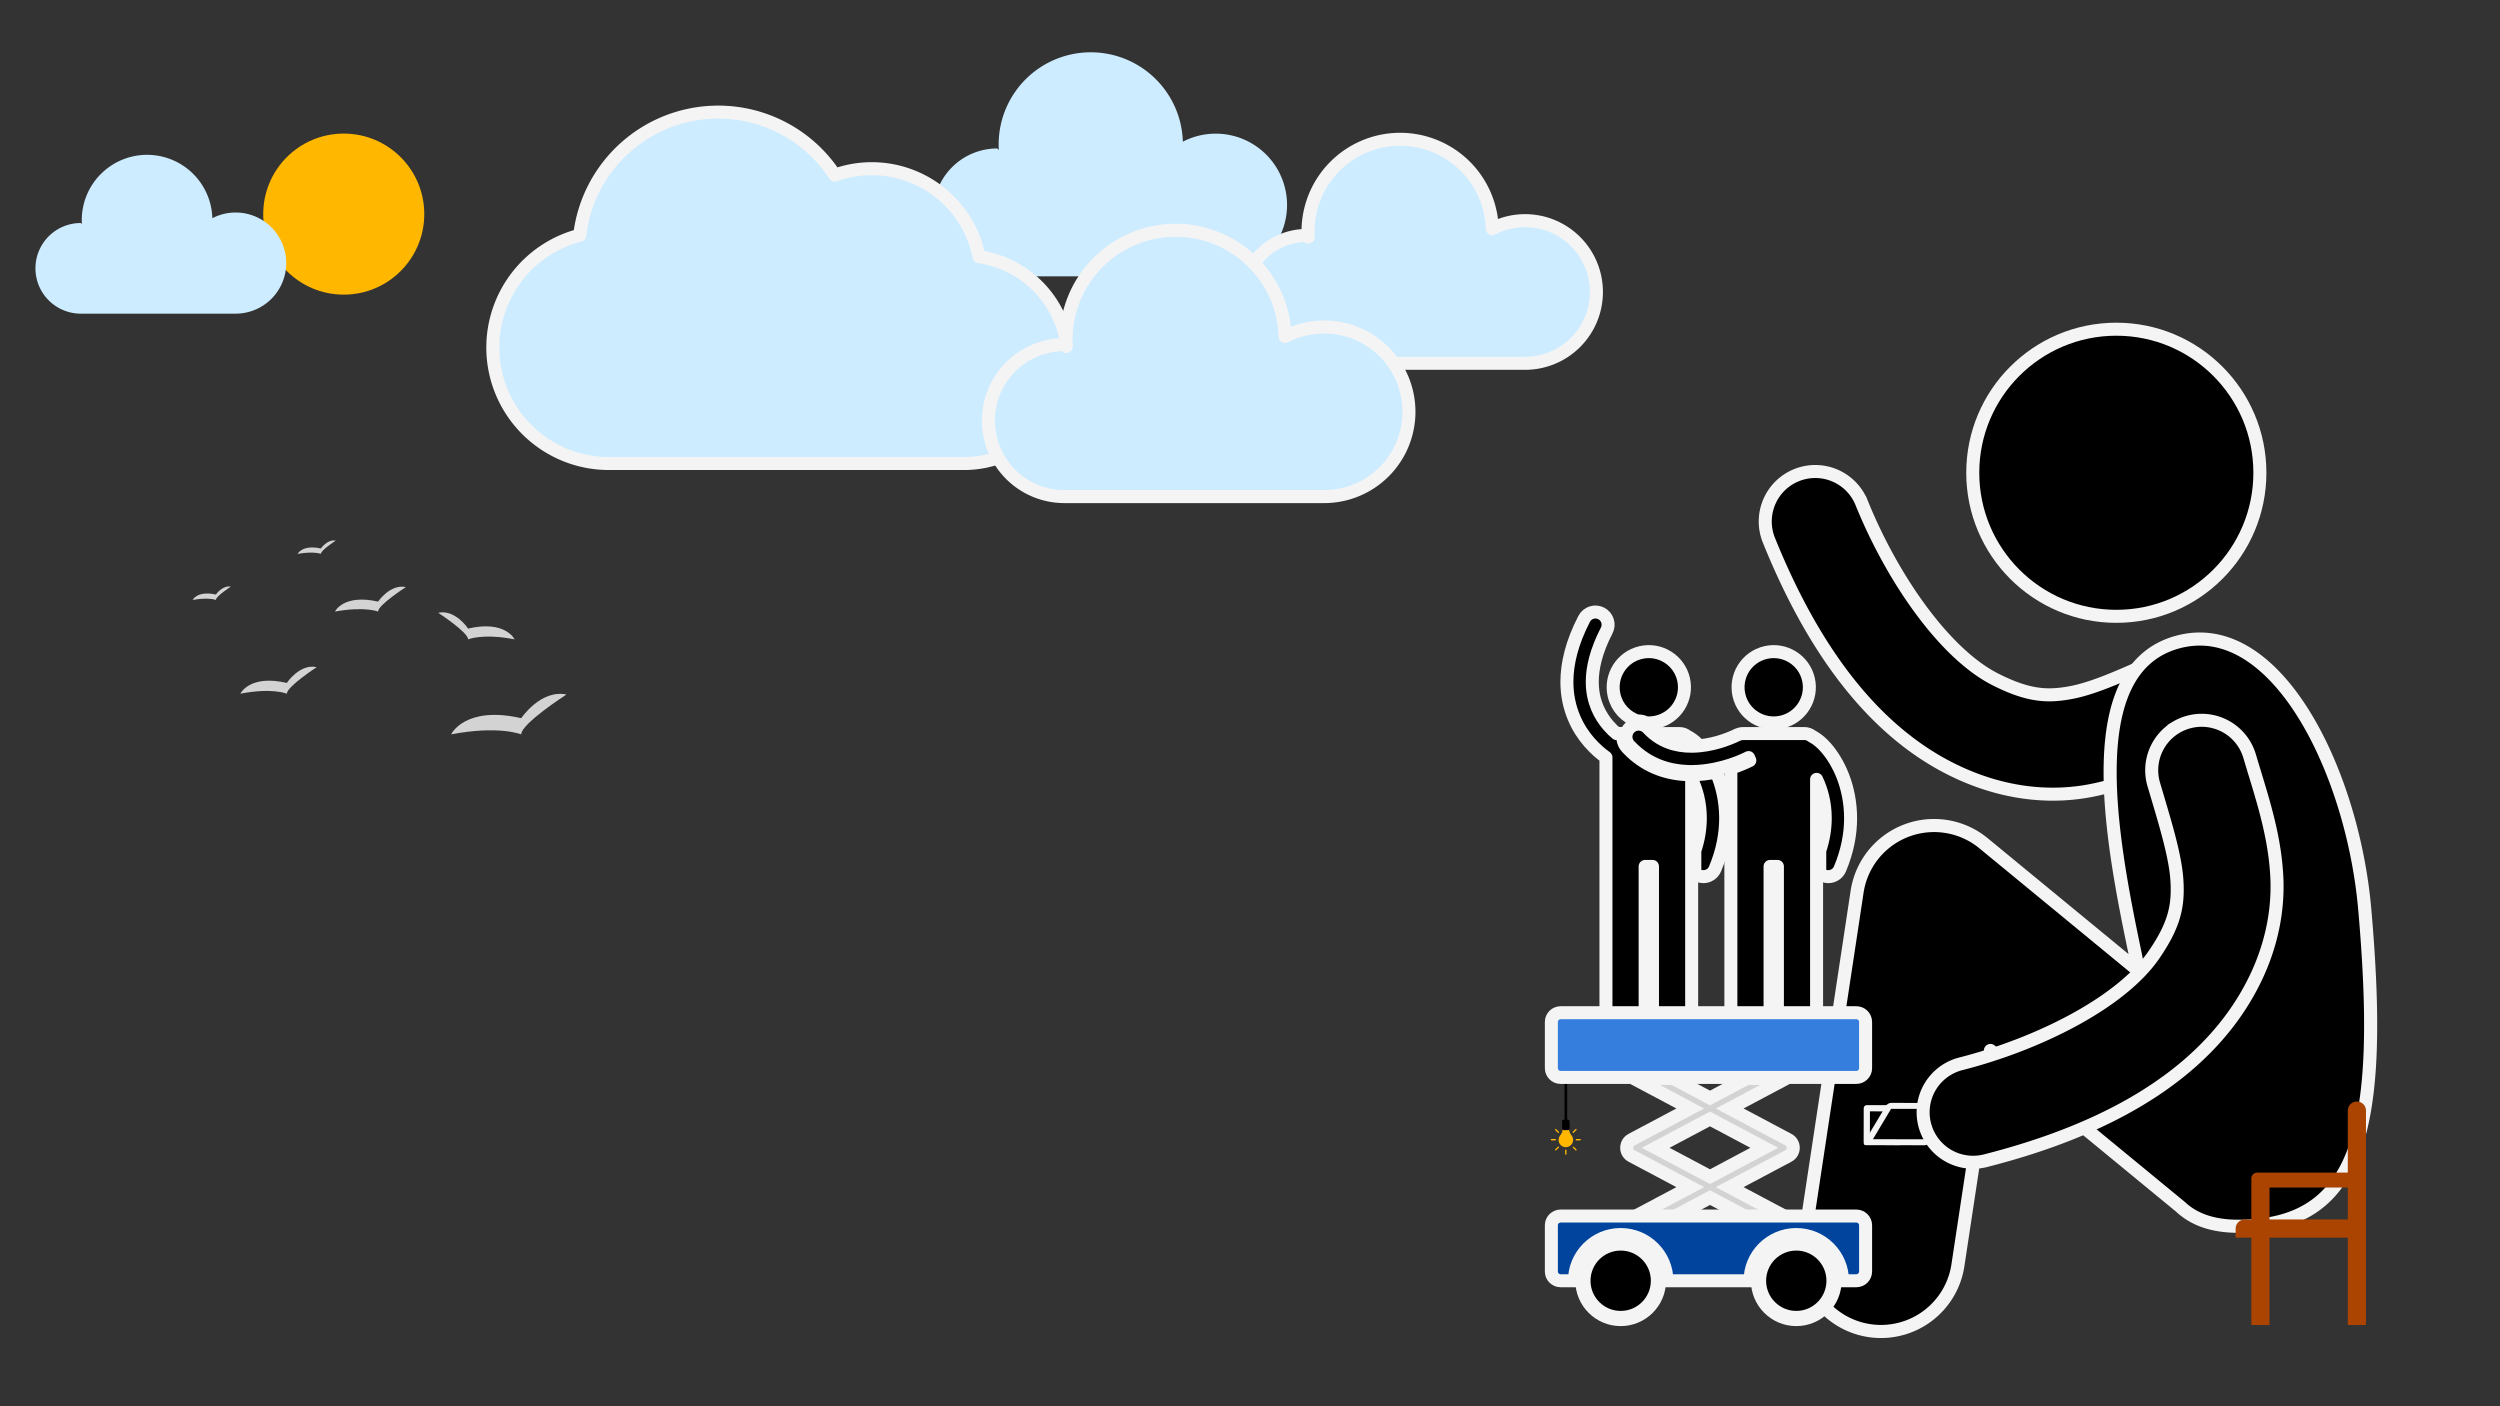 <?xml version="1.0" encoding="UTF-8" standalone="no"?>
<svg
   xmlns:dc="http://purl.org/dc/elements/1.1/"
   xmlns:cc="http://creativecommons.org/ns#"
   xmlns:rdf="http://www.w3.org/1999/02/22-rdf-syntax-ns#"
   xmlns:svg="http://www.w3.org/2000/svg"
   xmlns="http://www.w3.org/2000/svg"
   xmlns:sodipodi="http://sodipodi.sourceforge.net/DTD/sodipodi-0.dtd"
   xmlns:inkscape="http://www.inkscape.org/namespaces/inkscape"
   inkscape:export-ydpi="96"
   inkscape:export-xdpi="96"
   inkscape:export-filename="C:\Users\flori\OneDrive - Hoe Zit Het vzw\Visie\HZH_GVR_lifter.png"
   sodipodi:docname="HZH_GVR_lifter.svg"
   inkscape:version="1.0 (4035a4fb49, 2020-05-01)"
   id="svg8"
   version="1.1"
   viewBox="0 0 508 285.75"
   height="1080"
   width="1920">
  <rect x="0" y="0" width="508" height="285.75" fill="#333333" stroke="none"/>
  <defs
     id="defs2">
    <style
       type="text/css"
       id="style1695">
      @import url('https://fonts.googleapis.com/css?family=Quicksand:300');
     </style>
  </defs>
  <sodipodi:namedview
     units="px"
     inkscape:snap-object-midpoints="true"
     inkscape:snap-intersection-paths="true"
     inkscape:guide-bbox="true"
     showguides="true"
     inkscape:object-paths="true"
     inkscape:snap-global="false"
     inkscape:window-maximized="1"
     inkscape:window-y="633"
     inkscape:window-x="55"
     inkscape:window-height="877"
     inkscape:window-width="1537"
     showgrid="false"
     inkscape:document-rotation="0"
     inkscape:current-layer="layer1"
     inkscape:document-units="mm"
     inkscape:cy="500.69659"
     inkscape:cx="811.30424"
     inkscape:zoom="0.35000001"
     inkscape:pageshadow="2"
     inkscape:pageopacity="0.0"
     borderopacity="1.0"
     bordercolor="#666666"
     pagecolor="#ffffff"
     id="base"
     inkscape:snap-smooth-nodes="true">
    <sodipodi:guide
       position="162.231,221.715"
       orientation="1,0"
       id="guide1564" />
  </sodipodi:namedview>
  <g
     transform="translate(-4.725,71.881)"
     id="layer1"
     inkscape:groupmode="layer"
     inkscape:label="Layer 1">
    <g
       inkscape:label="Layer 1"
       id="layer1-3"
       transform="translate(229.92,41.071)">
      <path
         sodipodi:nodetypes="ccssccccc"
         style="fill:#ffb700;fill-opacity:1;stroke:none;stroke-width:0.67;stroke-linecap:round;stroke-linejoin:round;stroke-miterlimit:4;stroke-dasharray:none;stroke-dashoffset:0;stroke-opacity:1;paint-order:markers stroke fill"
         d="m 92.384,116.352 c -0.028,0.515 -0.209,1.001 -0.529,1.377 -0.223,0.264 -0.348,0.612 -0.348,0.96 0,0.807 0.654,1.474 1.474,1.474 0.056,0 0.111,-0.014 0.167,-0.014 0.654,-0.084 1.197,-0.598 1.294,-1.238 0.07,-0.417 -0.042,-0.821 -0.306,-1.155 -0.334,-0.431 -0.529,-0.904 -0.557,-1.405 z"
         id="rect1013-8"
         inkscape:connector-curvature="0" />
      <path
         style="fill:#ffb700;stroke-width:0.206"
         id="path922-7"
         d="m 90.061,118.773 h 0.793 c 0.083,0 0.139,-0.056 0.139,-0.139 0,-0.084 -0.056,-0.139 -0.139,-0.139 h -0.793 c -0.083,0 -0.139,0.056 -0.139,0.139 0,0.084 0.07,0.139 0.139,0.139 z"
         inkscape:connector-curvature="0" />
      <path
         style="fill:#ffb700;stroke-width:0.206"
         id="path924-2"
         d="m 94.972,118.634 c 0,0.084 0.056,0.139 0.139,0.139 h 0.793 c 0.083,0 0.139,-0.056 0.139,-0.139 0,-0.084 -0.056,-0.139 -0.139,-0.139 h -0.793 c -0.083,0 -0.139,0.07 -0.139,0.139 z"
         inkscape:connector-curvature="0" />
      <path
         style="fill:#ffb700;stroke-width:0.206"
         id="path926-6"
         d="m 92.982,120.665 c -0.083,0 -0.139,0.056 -0.139,0.139 v 0.751 c 0,0.084 0.056,0.139 0.139,0.139 0.083,0 0.139,-0.056 0.139,-0.139 v -0.751 c 0,-0.084 -0.056,-0.139 -0.139,-0.139 z"
         inkscape:connector-curvature="0" />
      <path
         style="fill:#ffb700;stroke-width:0.206"
         id="path928-6"
         d="m 91.466,120.011 c -0.042,0 -0.07,0.014 -0.097,0.042 l -0.543,0.543 c -0.056,0.056 -0.056,0.139 0,0.195 0.056,0.056 0.139,0.056 0.195,0 l 0.543,-0.543 c 0.056,-0.056 0.056,-0.139 0,-0.195 -0.028,-0.028 -0.07,-0.042 -0.097,-0.042 z"
         inkscape:connector-curvature="0" />
      <path
         style="fill:#ffb700;stroke-width:0.206"
         id="path930-2"
         d="m 94.387,117.229 c 0.056,0.056 0.139,0.056 0.195,0 l 0.556,-0.556 c 0.056,-0.056 0.056,-0.139 0,-0.195 -0.07,-0.056 -0.125,-0.056 -0.195,0 l -0.556,0.556 c -0.056,0.056 -0.056,0.139 0,0.195 z"
         inkscape:connector-curvature="0" />
      <path
         style="fill:#ffb700;stroke-width:0.206"
         id="path932-9"
         d="m 90.812,116.672 0.57,0.57 c 0.056,0.056 0.139,0.056 0.195,0 0.056,-0.056 0.056,-0.139 0,-0.195 l -0.57,-0.57 c -0.07,-0.056 -0.139,-0.056 -0.195,0 -0.042,0.042 -0.042,0.139 0,0.195 z"
         inkscape:connector-curvature="0" />
      <path
         style="fill:#ffb700;stroke-width:0.206"
         id="path934-7"
         d="m 94.61,120.067 c -0.028,-0.028 -0.07,-0.042 -0.097,-0.042 -0.042,0 -0.07,0.014 -0.097,0.042 -0.056,0.056 -0.056,0.139 0,0.195 l 0.529,0.543 c 0.056,0.056 0.139,0.056 0.195,0 0.056,-0.056 0.056,-0.139 0,-0.195 z"
         inkscape:connector-curvature="0" />
      <path
         sodipodi:nodetypes="cc"
         inkscape:connector-curvature="0"
         id="path1097-0"
         d="m 92.987,114.857 v -8.872"
         style="fill:none;stroke:#000000;stroke-width:0.529;stroke-linecap:round;stroke-linejoin:miter;stroke-miterlimit:4;stroke-dasharray:none;stroke-opacity:1" />
      <rect
         ry="0.367"
         y="114.545"
         x="92.222"
         height="2.149"
         width="1.521"
         id="rect5341"
         style="fill:#000000;fill-opacity:1;stroke:none;stroke-width:0.529;stroke-linecap:round;stroke-linejoin:round;stroke-miterlimit:4;stroke-dasharray:none;stroke-dashoffset:0;stroke-opacity:1;paint-order:markers stroke fill"
         rx="0.367" />
    </g>
    <path
       inkscape:transform-center-y="-22.45391"
       inkscape:transform-center-x="38.341818"
       id="path3577-8"
       d="m 456.615,64.421 a 10.156,10.156 0 0 0 -12.101,-2.905 c -7.921,3.571 -13.955,6.368 -18.841,7.308 -4.886,0.941 -8.788,0.741 -15.499,-2.655 -10.435,-5.281 -21.038,-20.72 -27.172,-35.889 a 10.156,10.156 0 0 0 -13.227,-5.608 10.156,10.156 0 0 0 -5.608,13.227 c 7.173,17.735 18.472,37.104 36.833,46.396 10.003,5.062 19.905,6.133 28.516,4.475 8.61,-1.658 15.769,-5.324 23.35,-8.741 a 10.156,10.156 0 0 0 5.081,-13.432 10.156,10.156 0 0 0 -1.331,-2.176 z"
       style="color:#000000;font-style:normal;font-variant:normal;font-weight:normal;font-stretch:normal;font-size:medium;line-height:normal;font-family:sans-serif;font-variant-ligatures:normal;font-variant-position:normal;font-variant-caps:normal;font-variant-numeric:normal;font-variant-alternates:normal;font-variant-east-asian:normal;font-feature-settings:normal;font-variation-settings:normal;text-indent:0;text-align:start;text-decoration:none;text-decoration-line:none;text-decoration-style:solid;text-decoration-color:#000000;letter-spacing:normal;word-spacing:normal;text-transform:none;writing-mode:lr-tb;direction:ltr;text-orientation:mixed;dominant-baseline:auto;baseline-shift:baseline;text-anchor:start;white-space:normal;shape-padding:0;shape-margin:0;inline-size:0;clip-rule:nonzero;display:inline;overflow:visible;visibility:visible;opacity:1;isolation:auto;mix-blend-mode:normal;color-interpolation:sRGB;color-interpolation-filters:linearRGB;solid-color:#000000;solid-opacity:1;vector-effect:none;fill:#000000;fill-opacity:1;fill-rule:nonzero;stroke:#f4f4f4;stroke-width:2.646;stroke-linecap:round;stroke-linejoin:miter;stroke-miterlimit:4;stroke-dasharray:none;stroke-dashoffset:0;stroke-opacity:1;paint-order:stroke fill markers;color-rendering:auto;image-rendering:auto;shape-rendering:auto;text-rendering:auto;enable-background:accumulate;stop-color:#000000;stop-opacity:1" />
    <g
       transform="matrix(3.646,0,0,3.646,189.284,-344.842)"
       id="g2229">
      <path
         transform="matrix(0.073,0,0,0.073,-37.557,89.379)"
         d="m 1501.062,289.08 c -5.626,-0.051 -11.367,0.67 -17.207,2.234 -74.748,20.029 -52.158,145.295 -32.816,237.381 0.929,4.424 1.735,8.906 2.441,13.428 L 1335.375,444.957 a 59.411,59.411 0 0 0 -37.76,-13.51 59.411,59.411 0 0 0 -58.728,50.49 l -40.506,267.479 a 59.405,59.405 0 0 0 49.846,67.637 59.405,59.405 0 0 0 67.609,-49.846 l 24.842,-164.018 144.478,118.855 a 59.405,59.405 0 0 0 0.43,0.35 c 10.081,9.51 24.247,14.99 44.326,14.99 92.686,0 111.235,-74.492 96.522,-242.105 -8.558,-97.494 -58.983,-205.595 -125.371,-206.199 z"
         style="color:#000000;font-style:normal;font-variant:normal;font-weight:normal;font-stretch:normal;font-size:medium;line-height:normal;font-family:sans-serif;font-variant-ligatures:normal;font-variant-position:normal;font-variant-caps:normal;font-variant-numeric:normal;font-variant-alternates:normal;font-variant-east-asian:normal;font-feature-settings:normal;font-variation-settings:normal;text-indent:0;text-align:start;text-decoration:none;text-decoration-line:none;text-decoration-style:solid;text-decoration-color:#000000;letter-spacing:normal;word-spacing:normal;text-transform:none;writing-mode:lr-tb;direction:ltr;text-orientation:mixed;dominant-baseline:auto;baseline-shift:baseline;text-anchor:start;white-space:normal;shape-padding:0;shape-margin:0;inline-size:0;clip-rule:nonzero;display:inline;overflow:visible;visibility:visible;opacity:1;isolation:auto;mix-blend-mode:normal;color-interpolation:sRGB;color-interpolation-filters:linearRGB;solid-color:#000000;solid-opacity:1;vector-effect:none;fill:#000000;fill-opacity:1;fill-rule:nonzero;stroke:#f4f4f4;stroke-width:10;stroke-linecap:round;stroke-linejoin:round;stroke-miterlimit:4;stroke-dasharray:none;stroke-dashoffset:0;stroke-opacity:1;paint-order:markers stroke fill;color-rendering:auto;image-rendering:auto;shape-rendering:auto;text-rendering:auto;enable-background:accumulate;stop-color:#000000;stop-opacity:1"
         id="path3656" />
      <circle
         style="vector-effect:none;fill:#000000;fill-opacity:0.989;stroke:#f4f4f4;stroke-width:0.726;stroke-linecap:butt;stroke-linejoin:round;stroke-miterlimit:4;stroke-dasharray:none;stroke-dashoffset:0;stroke-opacity:1;paint-order:markers stroke fill"
         id="path17144"
         cx="-67.328"
         cy="101.214"
         r="8.001"
         transform="scale(-1,1)" />
    </g>
    <g
       style="fill:#000000;stroke:none;stroke-width:1.716"
       id="g1251-5-1-3-7"
       transform="matrix(-0.382,0.658,0.658,0.382,380.465,50.181)">
      <rect
         transform="matrix(0.866,0.5,-0.5,0.866,0,0)"
         y="5.056"
         x="135.538"
         height="8.83"
         width="8.998"
         id="rect1246-5-3-3-1"
         style="color:#000000;clip-rule:nonzero;display:inline;overflow:visible;visibility:visible;opacity:1;isolation:auto;mix-blend-mode:normal;color-interpolation:sRGB;color-interpolation-filters:linearRGB;solid-color:#000000;solid-opacity:1;fill:#000000;fill-opacity:1;fill-rule:evenodd;stroke:#f4f4f4;stroke-width:1.663;stroke-linecap:square;stroke-linejoin:round;stroke-miterlimit:4;stroke-dasharray:none;stroke-dashoffset:0;stroke-opacity:1;paint-order:markers stroke fill;color-rendering:auto;image-rendering:auto;shape-rendering:auto;text-rendering:auto;enable-background:accumulate" />
      <rect
         ry="0"
         transform="matrix(0.5,-0.866,-1,0.013,0,0)"
         y="-168.225"
         x="-106.984"
         height="11.294"
         width="15.669"
         id="rect1229-6-0-0-1"
         style="color:#000000;clip-rule:nonzero;display:inline;overflow:visible;visibility:visible;opacity:1;isolation:auto;mix-blend-mode:normal;color-interpolation:sRGB;color-interpolation-filters:linearRGB;solid-color:#000000;solid-opacity:1;fill:#000000;fill-opacity:1;fill-rule:evenodd;stroke:#f4f4f4;stroke-width:1.852;stroke-linecap:round;stroke-linejoin:round;stroke-miterlimit:4;stroke-dasharray:none;stroke-dashoffset:0;stroke-opacity:1;paint-order:markers stroke fill;color-rendering:auto;image-rendering:auto;shape-rendering:auto;text-rendering:auto;enable-background:accumulate" />
    </g>
    <circle
       r="16.363"
       cy="-28.374"
       cx="74.575"
       id="path1758"
       style="fill:#ffb700;fill-opacity:1;stroke:none;stroke-width:2.149;stroke-linecap:round;stroke-linejoin:round;stroke-dashoffset:37.799" />
    <path
       d="m 483.645,151.942 c -1.024,0 -1.848,0.825 -1.848,1.848 v 12.604 h -18.423 c -0.573,0 -1.048,0.405 -1.157,0.945 h -0.024 v 0.235 0.668 7.677 h -1.339 c -1.024,0 -1.848,0.824 -1.848,1.848 v 1.848 h 1.848 0.395 0.944 v 17.744 h 3.696 v -17.744 h 15.907 v 17.744 h 3.696 v -19.593 -23.977 c 0,-1.024 -0.824,-1.848 -1.848,-1.848 z m -17.755,17.481 h 15.907 v 6.497 h -15.907 z"
       style="fill:#aa4400;fill-opacity:1;stroke:none;stroke-width:2.646;stroke-linecap:round;stroke-linejoin:round;stroke-miterlimit:4;stroke-dasharray:none;stroke-dashoffset:37.799"
       id="rect2088" />
    <path
       style="color:#000000;font-style:normal;font-variant:normal;font-weight:normal;font-stretch:normal;font-size:medium;line-height:normal;font-family:sans-serif;font-variant-ligatures:normal;font-variant-position:normal;font-variant-caps:normal;font-variant-numeric:normal;font-variant-alternates:normal;font-variant-east-asian:normal;font-feature-settings:normal;font-variation-settings:normal;text-indent:0;text-align:start;text-decoration:none;text-decoration-line:none;text-decoration-style:solid;text-decoration-color:#000000;letter-spacing:normal;word-spacing:normal;text-transform:none;writing-mode:lr-tb;direction:ltr;text-orientation:mixed;dominant-baseline:auto;baseline-shift:baseline;text-anchor:start;white-space:normal;shape-padding:0;shape-margin:0;inline-size:0;clip-rule:nonzero;display:inline;overflow:visible;visibility:visible;opacity:1;isolation:auto;mix-blend-mode:normal;color-interpolation:sRGB;color-interpolation-filters:linearRGB;solid-color:#000000;solid-opacity:1;vector-effect:none;fill:#000000;fill-opacity:1;fill-rule:nonzero;stroke:#f4f4f4;stroke-width:2.646;stroke-linecap:round;stroke-linejoin:miter;stroke-miterlimit:4;stroke-dasharray:none;stroke-dashoffset:0;stroke-opacity:1;paint-order:stroke fill markers;color-rendering:auto;image-rendering:auto;shape-rendering:auto;text-rendering:auto;enable-background:accumulate;stop-color:#000000;stop-opacity:1"
       d="m 446.879,75.932 a 10.156,10.156 0 0 0 -4.505,11.601 c 2.474,8.329 4.435,14.684 4.71,19.652 0.276,4.968 -0.446,8.807 -4.714,15.001 -6.635,9.631 -23.359,18.062 -39.215,22.103 a 10.156,10.156 0 0 0 -7.335,12.353 10.156,10.156 0 0 0 12.353,7.335 c 18.538,-4.724 39.25,-13.318 50.925,-30.264 6.361,-9.232 8.752,-18.901 8.266,-27.656 -0.486,-8.755 -3.157,-16.341 -5.524,-24.313 a 10.156,10.156 0 0 0 -12.627,-6.84 10.156,10.156 0 0 0 -2.335,1.026 z"
       id="path3577"
       inkscape:transform-center-x="29.064348"
       inkscape:transform-center-y="34.401429" />
    <g
       transform="translate(-51.858,50.271)"
       id="g3608">
      <g
         style="fill:#000000;stroke:#f4f4f4;stroke-width:8.204;stroke-linecap:round;stroke-linejoin:round;stroke-miterlimit:4;stroke-dasharray:none;paint-order:stroke fill markers"
         id="g2456"
         transform="matrix(-0.322,0,0,0.322,432.625,2.21)">
        <g
           id="g2440"
           style="stroke:#f4f4f4;stroke-width:8.204;stroke-linecap:round;stroke-linejoin:round;stroke-miterlimit:4;stroke-dasharray:none;paint-order:stroke fill markers">
          <path
             id="path2430"
             d="m 100.496,82.692 c 5.004,-0.007 9.546,-0.784 13.59,-2.313 0.515,-0.196 1.019,-0.409 1.518,-0.628 1.923,-0.845 3.73,-1.866 5.441,-3.066 h -13.02 c -1.852,0 -3.55,0.652 -4.88,1.737 -0.089,0.044 -0.179,0.086 -0.267,0.131 -1.999,1.062 -3.816,2.412 -5.57,4.037 1.027,0.065 2.068,0.104 3.119,0.104 0.024,-0.001 0.045,-0.002 0.069,-0.002 z"
             style="stroke:#f4f4f4;stroke-width:8.204;stroke-linecap:round;stroke-linejoin:round;stroke-miterlimit:4;stroke-dasharray:none;paint-order:stroke fill markers" />
          <path
             id="path2432"
             d="m 143.738,79.618 c -0.187,2.209 -1.088,4.282 -2.621,5.934 -0.771,0.835 -1.566,1.633 -2.377,2.409 -5.14,4.92 -11.039,8.659 -17.584,11.126 -5.951,2.25 -12.449,3.445 -19.319,3.583 -0.441,0.009 -0.88,0.027 -1.325,0.027 h -0.006 -0.004 c -0.069,0 -0.136,-0.005 -0.205,-0.005 -5.538,-0.042 -10.764,-0.722 -15.486,-1.708 -3.523,8.062 -5.947,17.887 -5.979,29.083 -0.004,9.868 1.944,20.724 6.71,32.039 1.286,3.059 4.254,4.899 7.376,4.899 1.035,0 2.086,-0.202 3.1,-0.628 0.864,-0.363 1.624,-0.867 2.279,-1.464 v -14.289 c -2.474,-7.376 -3.46,-14.253 -3.463,-20.557 -0.008,-9.654 2.359,-18.032 5.463,-24.464 v 20.809 29.507 6.162 88.727 c 0,6.829 5.537,12.363 12.363,12.363 6.828,0 12.365,-5.534 12.365,-12.363 v -90.272 h 4.635 v 90.272 c 0,6.829 5.537,12.363 12.363,12.363 6.828,0 12.365,-5.534 12.365,-12.363 V 126.411 91.728 c 2.748,-1.951 6.605,-5.084 10.518,-9.582 7.004,-8.015 14.148,-20.799 14.121,-38.065 0.004,-11.524 -3.143,-24.808 -10.89,-39.758 -2.031,-3.925 -6.858,-5.458 -10.783,-3.426 -3.923,2.031 -5.457,6.858 -3.426,10.783 6.789,13.127 9.094,23.795 9.099,32.401 -0.029,12.814 -5.049,21.572 -10.207,27.58 -1.805,2.081 -3.617,3.774 -5.198,5.089 -0.316,-0.04 -0.636,-0.066 -0.963,-0.066 h -3.1 c 0.114,0.551 0.193,1.114 0.215,1.688 0.018,0.42 -0.001,0.834 -0.036,1.246 z"
             style="stroke:#f4f4f4;stroke-width:8.204;stroke-linecap:round;stroke-linejoin:round;stroke-miterlimit:4;stroke-dasharray:none;paint-order:stroke fill markers" />
          <path
             id="path2434"
             d="m 134.568,68.788 c 7.113,-2.42 12.855,-8.344 14.684,-16.201 2.818,-12.1 -4.709,-24.192 -16.807,-27.011 -12.1,-2.816 -24.193,4.708 -27.012,16.808 -2.816,12.101 4.709,24.193 16.809,27.011 2.32,0.541 4.641,0.697 6.896,0.517 1.422,-0.746 3.015,-1.161 4.649,-1.161 0.261,0 0.521,0.017 0.781,0.037 z"
             style="stroke:#f4f4f4;stroke-width:8.204;stroke-linecap:round;stroke-linejoin:round;stroke-miterlimit:4;stroke-dasharray:none;paint-order:stroke fill markers" />
          <path
             id="path2436"
             d="m 14.086,167.004 c 1.035,0 2.086,-0.202 3.099,-0.628 0.864,-0.363 1.623,-0.867 2.279,-1.464 v -14.288 c -2.473,-7.377 -3.46,-14.253 -3.463,-20.556 -0.007,-9.653 2.36,-18.031 5.463,-24.464 v 20.807 29.51 6.158 88.727 c 0,6.829 5.537,12.363 12.363,12.363 6.828,0 12.365,-5.534 12.365,-12.363 v -90.272 h 4.635 v 90.272 c 0,6.829 5.539,12.363 12.364,12.363 6.828,0 12.365,-5.534 12.365,-12.363 V 126.411 98.533 c -5.271,-1.704 -9.338,-3.544 -11.68,-4.706 l -0.242,-0.121 -0.047,-0.021 c 0,0 0.302,-0.712 0.794,-1.843 0.021,0.012 0.04,0.025 0.062,0.037 0.307,0.127 4.49,2.366 11.113,4.557 2.933,0.97 6.345,1.927 10.111,2.69 4.45,0.9 9.392,1.526 14.629,1.566 0.072,0 0.143,0.004 0.215,0.004 0.843,0 1.694,-0.019 2.552,-0.053 5.613,-0.224 11.524,-1.211 17.39,-3.429 6.531,-2.46 12.963,-6.509 18.614,-12.428 0.192,-0.202 0.392,-0.388 0.583,-0.594 0.825,-0.89 1.4,-1.92 1.746,-3.004 0.467,-1.464 0.501,-3.028 0.108,-4.502 -0.376,-1.409 -1.134,-2.735 -2.282,-3.8 -3.24,-3.003 -8.303,-2.812 -11.303,0.429 -1.172,1.259 -2.368,2.368 -3.582,3.371 -2.477,2.045 -5.036,3.601 -7.67,4.783 -0.621,0.279 -1.246,0.542 -1.875,0.781 -4.607,1.743 -9.467,2.447 -14.281,2.447 -0.072,0 -0.143,-0.005 -0.215,-0.006 C 98.662,84.686 97.04,84.594 95.443,84.441 89.792,83.898 84.484,82.549 80.356,81.163 77.68,80.269 75.499,79.376 74.022,78.724 73.284,78.398 72.723,78.13 72.364,77.957 72.184,77.868 72.057,77.802 71.981,77.765 71.952,77.752 71.932,77.742 71.918,77.735 L 71.92,77.734 C 71.737,77.638 71.551,77.557 71.365,77.476 71.007,77.32 70.643,77.19 70.275,77.09 69.504,76.833 68.683,76.688 67.826,76.688 H 29.192 c -1.85,0 -3.546,0.651 -4.877,1.735 -0.089,0.044 -0.181,0.087 -0.269,0.132 -3.132,1.665 -5.821,4.031 -8.511,7.063 -7.9,9.041 -15.482,24.588 -15.535,44.45 -0.004,9.866 1.944,20.724 6.709,32.037 1.286,3.058 4.254,4.899 7.377,4.899 z"
             style="stroke:#f4f4f4;stroke-width:8.204;stroke-linecap:round;stroke-linejoin:round;stroke-miterlimit:4;stroke-dasharray:none;paint-order:stroke fill markers" />
          <ellipse
             id="ellipse2438"
             ry="22.496"
             rx="22.495"
             cy="47.486"
             cx="48.511"
             transform="matrix(0.227,-0.974,0.974,0.227,-8.741,83.961)"
             style="stroke:#f4f4f4;stroke-width:8.205;stroke-linecap:round;stroke-linejoin:round;stroke-miterlimit:4;stroke-dasharray:none;paint-order:stroke fill markers" />
        </g>
      </g>
      <g
         style="fill:#000000"
         id="g3090"
         transform="matrix(0.939,0,0,0.939,371.82,83.633)">
        <path
           id="path3116"
           style="fill:#d3d3d3;stroke:#f4f4f4;stroke-width:10;stroke-miterlimit:4;stroke-dasharray:none;paint-order:markers stroke fill"
           d="m 910.162,637.475 43.439,23.076 -45.002,23.908 c -5.026,2.67 -5.026,9.871 0,12.541 l 45.002,23.906 -43.439,23.078 h 30.27 l 28.305,-15.037 28.305,15.037 h 30.269 L 983.871,720.906 1028.873,697 c 5.026,-2.67 5.026,-9.871 0,-12.541 l -45.002,-23.908 43.439,-23.076 h -30.269 l -28.305,15.037 -28.305,-15.037 z m 58.574,31.117 41.67,22.137 -41.67,22.139 -41.67,-22.139 z"
           transform="matrix(0.282,0,0,0.282,-238.859,-165.554)" />
        <path
           d="m 53,66.172 c -4.514,0 -8.172,-3.659 -8.172,-8.172 0,-4.514 3.659,-8.172 8.172,-8.172 4.514,0 8.172,3.659 8.172,8.172 0,4.514 -3.659,8.172 -8.172,8.172 z"
           id="path3106"
           style="stroke:#f4f4f4;stroke-width:3.288;stroke-miterlimit:4;stroke-dasharray:none;paint-order:markers stroke fill" />
        <path
           d="m 15,66.172 c -4.514,0 -8.172,-3.659 -8.172,-8.172 0,-4.514 3.659,-8.172 8.172,-8.172 4.514,0 8.172,3.659 8.172,8.172 0,4.514 -3.659,8.172 -8.172,8.172 z"
           id="path3104"
           style="stroke:#f4f4f4;stroke-width:3.288;stroke-miterlimit:4;stroke-dasharray:none;paint-order:markers stroke fill" />
        <path
           d="M 697.972,73 H 682.028"
           transform="translate(-656,-59)"
           id="path3100" />
        <path
           d="M 706.498,103 H 722 c 1.105,0 2,0.895 2,2 v 10 c 0,1.105 -0.895,2 -2,2 h -3 c 0,-5.523 -4.477,-10 -10,-10 -5.523,0 -10,4.477 -10,10 h -18 c 0,-5.523 -4.477,-10 -10,-10 -5.523,0 -10,4.477 -10,10 h -3 c -1.105,0 -2,-0.895 -2,-2 v -10 c 0,-1.105 0.895,-2 2,-2 h 15.502 z"
           transform="translate(-656,-59)"
           id="path3094"
           style="fill:#00449e;stroke:#f4f4f4;stroke-width:2.817;stroke-miterlimit:4;stroke-dasharray:none;paint-order:markers stroke fill"
           sodipodi:nodetypes="csssscsccscsssscc" />
        <path
           d="M 673.502,73 H 658 c -1.105,0 -2,-0.895 -2,-2 V 61 c 0,-1.105 0.895,-2 2,-2 h 64 c 1.105,0 2,0.895 2,2 v 10 c 0,1.105 -0.895,2 -2,2 h -15.502 z"
           id="path3079"
           transform="translate(-656,-59)"
           style="fill:#357edd;stroke:#f4f4f4;stroke-width:2.817;stroke-miterlimit:4;stroke-dasharray:none;paint-order:markers stroke fill"
           sodipodi:nodetypes="csssssssscc" />
      </g>
    </g>
    <path
       d="m 34.611,-40.419 a 13.271,13.271 0 0 0 -13.271,13.271 13.271,13.271 0 0 0 0.025,0.813 9.208,9.208 0 0 0 -0.228,-0.228 9.208,9.208 0 0 0 -9.208,9.208 9.208,9.208 0 0 0 9.208,9.208 h 31.449 0.026 A 10.276,10.276 0 0 0 62.886,-18.422 10.276,10.276 0 0 0 52.611,-28.698 10.276,10.276 0 0 0 47.876,-27.541 13.271,13.271 0 0 0 34.611,-40.419 Z"
       style="fill:#cdecff;stroke:none;stroke-width:2.646;stroke-linecap:round;stroke-linejoin:round;stroke-dashoffset:37.799;paint-order:markers stroke fill;stroke-miterlimit:4;stroke-dasharray:none"
       id="path1556-5-8-9" />
    <g
       style="fill:#d3d3d3"
       id="g1743"
       transform="matrix(0.843,0,0,0.843,39.657,15.465)">
      <path
         id="path1717"
         d="m 16.5,63.6 c 0,0 2.2,-4.7 11.2,-2.6 0,0 3.1,-4.7 7.2,-3.8 0,0 -7.2,4.7 -7.2,6.4 0,0 -3.5,-1.5 -11.2,0 z"
         style="fill:#d3d3d3" />
      <path
         id="path1719"
         d="m 67.3,73.4 c 0,0 3.3,-7 16.9,-3.9 0,0 4.7,-7 10.9,-5.7 0,0 -10.9,7 -10.9,9.6 -0.1,0 -5.3,-2.2 -16.9,0 z"
         style="fill:#d3d3d3" />
      <path
         id="path1721"
         d="m 82.6,50.5 c 0,0 -2.2,-4.7 -11.2,-2.6 0,0 -3.1,-4.7 -7.2,-3.8 0,0 7.2,4.7 7.2,6.4 0,0 3.5,-1.5 11.2,0 z"
         style="fill:#d3d3d3" />
      <path
         id="path1723"
         d="m 30.3,29.9 c 0,0 1.1,-2.3 5.6,-1.3 0,0 1.6,-2.3 3.6,-1.9 0,0 -3.6,2.3 -3.6,3.2 0.1,0 -1.7,-0.7 -5.6,0 z"
         style="fill:#d3d3d3" />
      <path
         id="path1725"
         d="m 5,41 c 0,0 1.1,-2.3 5.6,-1.3 0,0 1.6,-2.3 3.6,-1.9 0,0 -3.6,2.3 -3.6,3.2 0,0 -1.7,-0.7 -5.6,0 z"
         style="fill:#d3d3d3" />
      <path
         id="path1727"
         d="m 39.3,43.8 c 0,0 2,-4.3 10.4,-2.4 0,0 2.9,-4.3 6.7,-3.5 0,0 -6.7,4.3 -6.7,5.9 0,0 -3.2,-1.3 -10.4,0 z"
         style="fill:#d3d3d3" />
    </g>
    <path
       d="m 226.371,-61.255 a 18.719,18.719 0 0 0 -18.718,18.718 18.719,18.719 0 0 0 0.035,1.146 12.988,12.988 0 0 0 -0.321,-0.321 12.988,12.988 0 0 0 -12.988,12.988 12.988,12.988 0 0 0 12.988,12.988 h 44.358 0.036 a 14.493,14.493 0 0 0 14.493,-14.493 14.493,14.493 0 0 0 -14.493,-14.494 14.493,14.493 0 0 0 -6.679,1.632 18.719,18.719 0 0 0 -18.71,-18.163 z"
       style="fill:#cdecff;stroke:none;stroke-width:2.646;stroke-linecap:round;stroke-linejoin:round;stroke-dashoffset:37.799;paint-order:markers stroke fill;stroke-miterlimit:4;stroke-dasharray:none"
       id="path1556-5-8-9-4" />
    <path
       id="path1556-5-8"
       style="fill:#cdecff;stroke:#f4f4f4;stroke-width:2.646;stroke-linecap:round;stroke-linejoin:round;stroke-dashoffset:37.799;paint-order:markers stroke fill;stroke-miterlimit:4;stroke-dasharray:none"
       d="m 289.234,-43.575 a 18.719,18.719 0 0 0 -18.718,18.718 18.719,18.719 0 0 0 0.035,1.146 12.988,12.988 0 0 0 -0.321,-0.321 12.988,12.988 0 0 0 -12.988,12.988 12.988,12.988 0 0 0 12.988,12.988 h 44.358 0.036 a 14.493,14.493 0 0 0 14.493,-14.493 14.493,14.493 0 0 0 -14.493,-14.494 14.493,14.493 0 0 0 -6.679,1.632 18.719,18.719 0 0 0 -18.71,-18.163 z" />
    <path
       id="path1556"
       style="fill:#cdecff;stroke:#f4f4f4;stroke-width:2.646;stroke-linecap:round;stroke-linejoin:round;stroke-dashoffset:37.799;paint-order:markers stroke fill;stroke-miterlimit:4;stroke-dasharray:none"
       d="m 150.585,-49.099 a 28.337,28.337 0 0 0 -28.063,25.018 23.569,23.569 0 0 0 -17.655,22.815 23.569,23.569 0 0 0 23.569,23.569 h 72.192 a 21.12,21.12 0 0 0 21.119,-21.12 21.12,21.12 0 0 0 -18.074,-20.899 22.233,22.233 0 0 0 -21.803,-17.887 22.233,22.233 0 0 0 -7.506,1.306 28.337,28.337 0 0 0 -23.699,-12.802 28.337,28.337 0 0 0 -0.078,0 z" />
    <path
       id="path1556-5"
       style="fill:#cdecff;stroke:#f4f4f4;stroke-width:2.646;stroke-linecap:round;stroke-linejoin:round;stroke-dashoffset:37.799;paint-order:markers stroke fill;stroke-miterlimit:4;stroke-dasharray:none"
       d="m 243.605,-25.089 a 22.254,22.254 0 0 0 -22.254,22.254 22.254,22.254 0 0 0 0.042,1.362 15.441,15.441 0 0 0 -0.381,-0.381 15.441,15.441 0 0 0 -15.44,15.441 15.441,15.441 0 0 0 15.44,15.44 h 52.779 a 17.231,17.231 0 0 0 17.232,-17.231 17.231,17.231 0 0 0 -17.232,-17.232 17.231,17.231 0 0 0 -7.941,1.94 22.254,22.254 0 0 0 -22.244,-21.595 z" />
  </g>
</svg>
